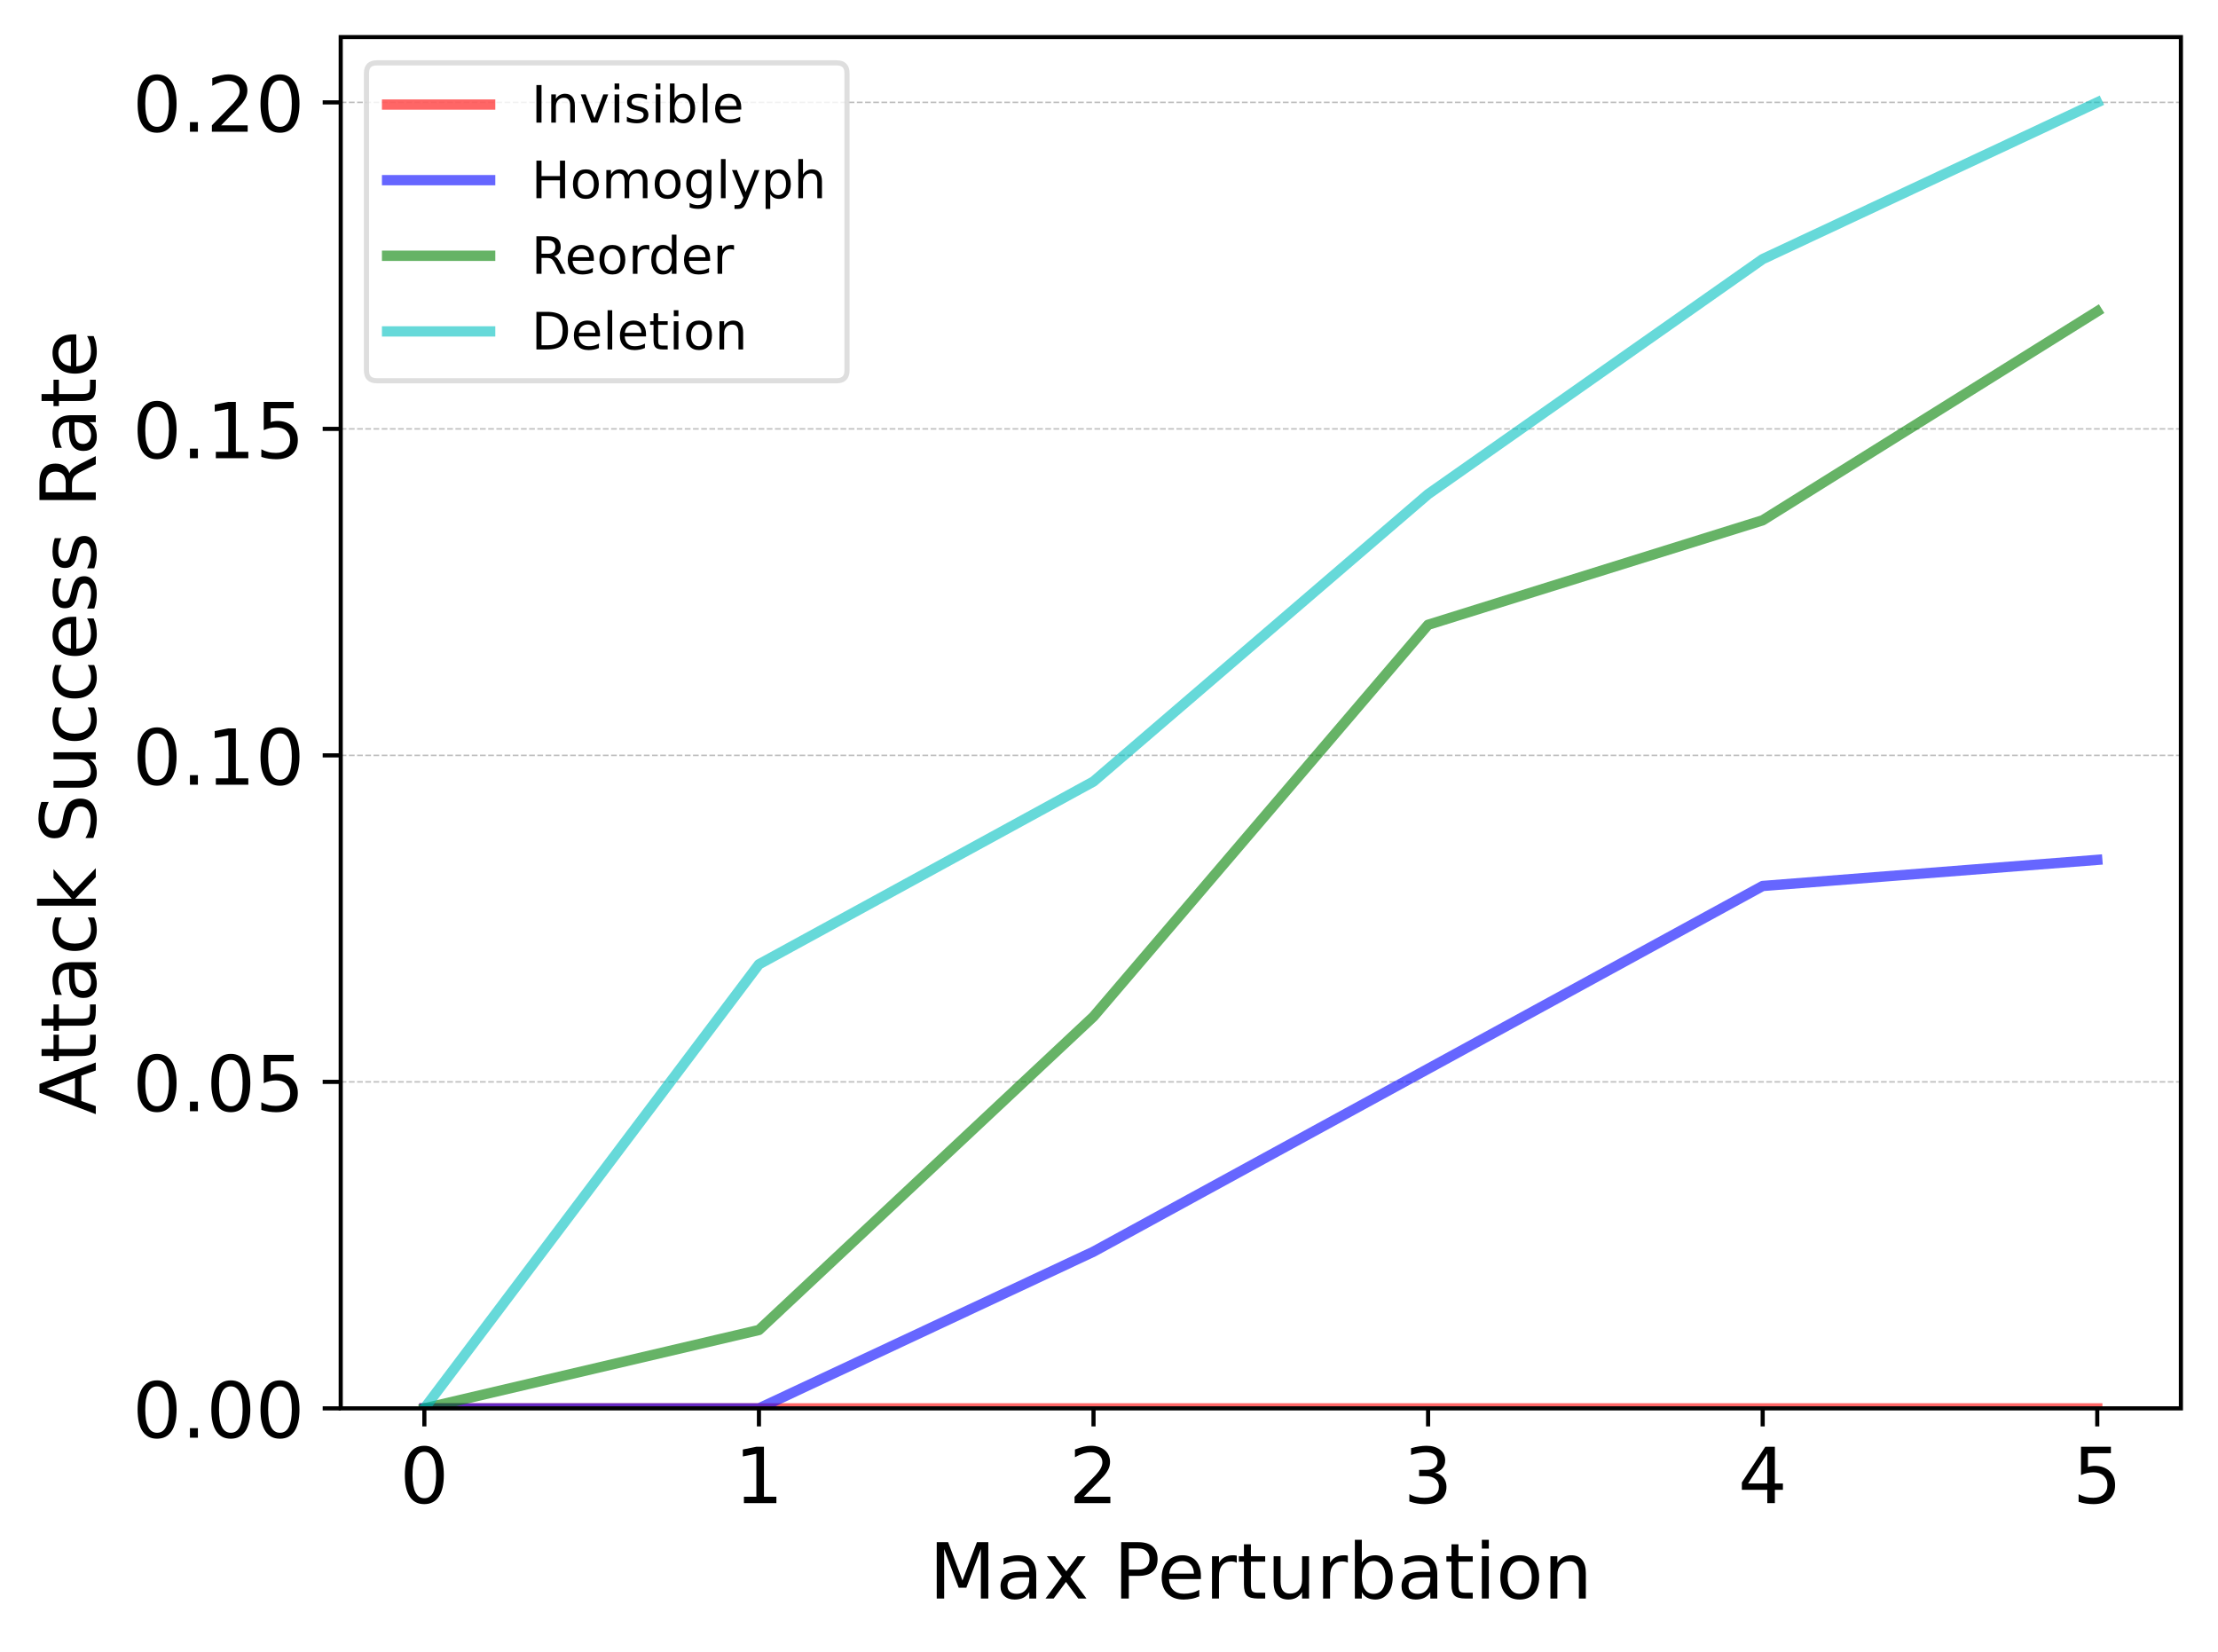<svg xmlns="http://www.w3.org/2000/svg" xmlns:xlink="http://www.w3.org/1999/xlink" width="573.922" height="427.391" viewBox="0 0 430.442 320.543"><path d="M0 320.543h430.442V0H0z" fill="#fff"/><path d="M66.122 273.312h357.12V7.2H66.122z" fill="#fff"/><path stroke-width=".8" stroke-linejoin="round" fill="none" stroke="#000" d="M82.355 273.312v3.5"/><symbol id="a"><path transform="matrix(.001 0 0 .001 -.066 .013)" d="M318 664c-51 0-89-25-115-75s-38-125-38-225 12-175 38-225 64-75 115-75 89 25 115 75c25 50 38 125 38 225s-13 175-38 225c-26 50-64 75-115 75zm0 78c81 0 143-33 187-97 43-65 65-159 65-281 0-123-22-217-65-281-44-64-106-96-188-96S173 19 130 83 66 241 66 364c0 122 21 216 64 281 43 64 106 97 188 97z"/></symbol><use xlink:href="#a" transform="matrix(15 0 0 -15 78.571 291.898)"/><path stroke-width=".8" stroke-linejoin="round" fill="none" stroke="#000" d="M147.286 273.312v3.5"/><symbol id="b"><path transform="translate(-.11) scale(.001)" d="M124 83h161v556l-175-35v90l174 35h99V83h161V0H124v83z"/></symbol><use xlink:href="#b" transform="matrix(15 0 0 -15 144.162 291.703)"/><path stroke-width=".8" stroke-linejoin="round" fill="none" stroke="#000" d="M212.216 273.312v3.5"/><symbol id="c"><path transform="translate(-.073) scale(.001)" d="M192 83h344V0H73v83c37 38 88 90 153 156 64 65 105 107 122 126 32 35 54 65 66 90 12 24 19 49 19 73 0 38-14 70-41 94s-62 37-106 37c-31 0-64-6-98-16-34-11-71-27-110-49v100c40 16 77 28 111 36s66 12 95 12c75 0 135-19 180-57s68-88 68-151c0-30-6-59-17-85-11-27-31-59-61-95-8-10-34-37-78-82S271 164 192 83z"/></symbol><use xlink:href="#c" transform="matrix(15 0 0 -15 208.538 291.703)"/><path stroke-width=".8" stroke-linejoin="round" fill="none" stroke="#000" d="M277.147 273.312v3.5"/><symbol id="d"><path transform="matrix(.001 0 0 .001 -.076 .013)" d="M406 393c47-10 84-31 110-63s40-72 40-118c0-72-25-128-74-167-50-39-120-58-211-58-31 0-63 3-95 9-32 5-66 14-100 26v95c27-16 57-28 90-36 32-8 66-12 102-12 62 0 109 12 141 36s49 60 49 107c0 42-15 76-45 100s-72 37-126 37h-85v81h89c48 0 85 9 111 29 26 19 39 47 39 84s-14 66-40 86c-27 20-65 30-114 30-27 0-56-3-87-9s-65-15-102-27v88c37 10 72 18 105 23 32 5 63 8 93 8 74 0 133-17 177-51s66-80 66-138c0-40-12-74-35-102s-56-48-98-58z"/></symbol><use xlink:href="#d" transform="matrix(15 0 0 -15 273.514 291.898)"/><path stroke-width=".8" stroke-linejoin="round" fill="none" stroke="#000" d="M342.078 273.312v3.5"/><symbol id="e"><path transform="translate(-.049) scale(.001)" d="M378 643 129 254h249v389zm-26 86h124V254h104v-82H476V0h-98v172H49v95l303 462z"/></symbol><use xlink:href="#e" transform="matrix(15 0 0 -15 338.04 291.703)"/><path stroke-width=".8" stroke-linejoin="round" fill="none" stroke="#000" d="M407.01 273.312v3.5"/><symbol id="f"><path transform="matrix(.001 0 0 .001 -.077 .013)" d="M108 729h387v-83H198V467c14 5 29 9 43 11s29 4 43 4c81 0 145-23 193-67 48-45 72-105 72-181 0-79-25-140-74-183S357-13 269-13c-31 0-62 3-94 7-32 5-64 12-98 23v99c29-16 59-28 91-36 31-8 64-11 99-11 56 0 101 14 134 44 32 30 49 70 49 121 0 50-17 90-49 120-33 30-78 45-134 45-26 0-53-3-79-9s-53-15-80-27v366z"/></symbol><use xlink:href="#f" transform="matrix(15 0 0 -15 403.39 291.898)"/><symbol id="g"><path transform="translate(-.098) scale(.001)" d="M98 729h147l186-496 187 496h147V0h-96v640L481 140h-99L194 640V0H98v729z"/></symbol><symbol id="h"><path transform="matrix(.001 0 0 .001 -.06 .013)" d="M343 275c-73 0-123-9-151-25-28-17-42-45-42-85 0-32 10-58 31-76 21-19 50-28 86-28 50 0 90 17 120 53 30 35 45 82 45 141v20h-89zm179 37V0h-90v83c-21-34-47-58-77-73s-68-23-112-23c-56 0-101 15-134 46s-49 73-49 126c0 61 20 107 62 139 41 31 102 47 184 47h126v9c0 41-14 73-41 96-27 22-65 34-114 34-32 0-62-4-92-12s-58-19-85-33v83c32 12 64 22 95 28s61 10 91 10c79 0 138-21 177-62s59-103 59-186z"/></symbol><symbol id="i"><path transform="translate(-.029) scale(.001)" d="M549 547 351 281 559 0H453L294 215 135 0H29l212 286L47 547h106l145-195 145 195h106z"/></symbol><symbol id="k"><path transform="translate(-.098) scale(.001)" d="M197 648V374h124c46 0 81 11 106 35s38 58 38 102-13 77-38 101-60 36-106 36H197zm-99 81h223c81 0 143-19 185-56s63-91 63-162c0-72-21-127-63-163-42-37-104-55-185-55H197V0H98v729z"/></symbol><symbol id="l"><path transform="matrix(.001 0 0 .001 -.055 .013)" d="M562 296v-44H149c4-62 22-110 56-142 33-32 79-48 139-48 34 0 68 4 100 12s65 21 97 39V28c-32-14-65-25-99-31s-69-10-103-10c-88 0-157 25-208 75S55 181 55 268c0 89 24 160 72 213 48 52 114 79 196 79 74 0 132-24 175-71 42-48 64-112 64-193zm-90 26c-1 49-15 88-41 118-27 29-63 44-107 44-50 0-90-15-120-43s-48-68-52-119h320z"/></symbol><symbol id="m"><path transform="translate(-.091) scale(.001)" d="M411 463c-10 6-21 10-33 13-12 2-25 4-39 4-51 0-90-17-117-50-28-33-41-80-41-142V0H91v547h90v-85c18 33 43 58 73 74s67 24 111 24c6 0 13-1 21-1 7-1 15-2 25-4v-92z"/></symbol><symbol id="n"><path transform="translate(-.027) scale(.001)" d="M183 702V547h185v-70H183V180c0-45 6-74 18-86 12-13 37-19 75-19h92V0h-92c-70 0-118 13-144 39s-39 73-39 141v297H27v70h66v155h90z"/></symbol><symbol id="o"><path transform="matrix(.001 0 0 .001 -.085 .013)" d="M85 216v331h90V219c0-52 10-90 30-116s50-39 91-39c48 0 87 15 115 46s42 73 42 127v310h90V0h-90v84c-22-34-48-58-76-74-29-15-62-23-100-23-63 0-111 19-143 58-33 38-49 95-49 171zm226 344z"/></symbol><symbol id="p"><path transform="matrix(.001 0 0 .001 -.091 .013)" d="M487 273c0 66-14 117-41 155-28 38-65 57-112 57-48 0-85-19-112-57-28-38-41-89-41-155s13-118 41-156c27-38 64-56 112-56 47 0 84 18 112 56 27 38 41 90 41 156zM181 464c18 32 42 56 71 72s64 24 104 24c66 0 120-27 162-79 41-53 62-122 62-208s-21-156-62-208c-42-52-96-78-162-78-40 0-75 8-104 23s-53 39-71 72V0H91v760h90V464z"/></symbol><symbol id="q"><path transform="translate(-.094) scale(.001)" d="M94 547h90V0H94v547zm0 213h90V646H94v114z"/></symbol><symbol id="r"><path transform="matrix(.001 0 0 .001 -.055 .013)" d="M306 484c-48 0-86-19-114-57s-42-89-42-154c0-66 13-117 41-155s66-56 115-56c48 0 86 18 114 56s42 89 42 155c0 64-14 116-42 154s-66 57-114 57zm0 76c78 0 139-26 184-76 44-51 67-121 67-211s-23-160-67-210c-45-51-106-76-184-76-79 0-141 25-185 76-44 50-66 120-66 210s22 160 66 211c44 50 106 76 185 76z"/></symbol><symbol id="s"><path transform="translate(-.091) scale(.001)" d="M549 330V0h-90v327c0 52-11 90-31 116s-50 39-90 39c-49 0-87-16-115-47s-42-73-42-126V0H91v547h90v-85c21 32 46 57 76 73 29 16 63 25 101 25 62 0 110-20 142-59s49-96 49-171z"/></symbol><use xlink:href="#g" transform="matrix(15 0 0 -15 181.792 310.218)"/><use xlink:href="#h" transform="matrix(15 0 0 -15 194.167 310.413)"/><use xlink:href="#i" transform="matrix(15 0 0 -15 202.897 310.218)"/><use xlink:href="#j" transform="matrix(15 0 0 -15 211.343 310.218)"/><use xlink:href="#k" transform="matrix(15 0 0 -15 217.582 310.218)"/><use xlink:href="#l" transform="matrix(15 0 0 -15 225.451 310.413)"/><use xlink:href="#m" transform="matrix(15 0 0 -15 235.216 310.218)"/><use xlink:href="#n" transform="matrix(15 0 0 -15 240.421 310.218)"/><use xlink:href="#o" transform="matrix(15 0 0 -15 247.171 310.413)"/><use xlink:href="#m" transform="matrix(15 0 0 -15 256.771 310.218)"/><use xlink:href="#p" transform="matrix(15 0 0 -15 262.936 310.413)"/><use xlink:href="#h" transform="matrix(15 0 0 -15 271.996 310.413)"/><use xlink:href="#n" transform="matrix(15 0 0 -15 280.696 310.218)"/><use xlink:href="#q" transform="matrix(15 0 0 -15 287.581 310.218)"/><use xlink:href="#r" transform="matrix(15 0 0 -15 291.166 310.413)"/><use xlink:href="#s" transform="matrix(15 0 0 -15 300.886 310.218)"/><clipPath id="t"><path transform="matrix(1 0 0 -1 0 320.543)" d="M66.122 47.231h357.12v266.112H66.122z"/></clipPath><g clip-path="url(#t)"><path stroke-width=".3" stroke-dasharray="1.11,.48" stroke-linejoin="round" fill="none" stroke="#bebebe" d="M66.122 273.312h357.12"/></g><path stroke-width=".8" stroke-linejoin="round" fill="none" stroke="#000" d="M66.122 273.312h-3.5"/><symbol id="u"><path transform="translate(-.107) scale(.001)" d="M107 124h103V0H107v124z"/></symbol><use xlink:href="#a" transform="matrix(15 0 0 -15 26.706 279.202)"/><use xlink:href="#u" transform="matrix(15 0 0 -15 36.86 279.007)"/><use xlink:href="#a" transform="matrix(15 0 0 -15 41.016 279.202)"/><use xlink:href="#a" transform="matrix(15 0 0 -15 50.556 279.202)"/><clipPath id="v"><path transform="matrix(1 0 0 -1 0 320.543)" d="M66.122 47.231h357.12v266.112H66.122z"/></clipPath><g clip-path="url(#v)"><path stroke-width=".3" stroke-dasharray="1.11,.48" stroke-linejoin="round" fill="none" stroke="#bebebe" d="M66.122 209.952h357.12"/></g><path stroke-width=".8" stroke-linejoin="round" fill="none" stroke="#000" d="M66.122 209.952h-3.5"/><use xlink:href="#a" transform="matrix(15 0 0 -15 26.706 215.842)"/><use xlink:href="#u" transform="matrix(15 0 0 -15 36.86 215.647)"/><use xlink:href="#a" transform="matrix(15 0 0 -15 41.016 215.842)"/><use xlink:href="#f" transform="matrix(15 0 0 -15 50.72 215.842)"/><clipPath id="w"><path transform="matrix(1 0 0 -1 0 320.543)" d="M66.122 47.231h357.12v266.112H66.122z"/></clipPath><g clip-path="url(#w)"><path stroke-width=".3" stroke-dasharray="1.11,.48" stroke-linejoin="round" fill="none" stroke="#bebebe" d="M66.122 146.592h357.12"/></g><path stroke-width=".8" stroke-linejoin="round" fill="none" stroke="#000" d="M66.122 146.592h-3.5"/><use xlink:href="#a" transform="matrix(15 0 0 -15 26.706 152.482)"/><use xlink:href="#u" transform="matrix(15 0 0 -15 36.86 152.287)"/><use xlink:href="#b" transform="matrix(15 0 0 -15 41.676 152.287)"/><use xlink:href="#a" transform="matrix(15 0 0 -15 50.556 152.482)"/><clipPath id="x"><path transform="matrix(1 0 0 -1 0 320.543)" d="M66.122 47.231h357.12v266.112H66.122z"/></clipPath><g clip-path="url(#x)"><path stroke-width=".3" stroke-dasharray="1.11,.48" stroke-linejoin="round" fill="none" stroke="#bebebe" d="M66.122 83.232h357.12"/></g><path stroke-width=".8" stroke-linejoin="round" fill="none" stroke="#000" d="M66.122 83.232h-3.5"/><use xlink:href="#a" transform="matrix(15 0 0 -15 26.706 89.122)"/><use xlink:href="#u" transform="matrix(15 0 0 -15 36.86 88.927)"/><use xlink:href="#b" transform="matrix(15 0 0 -15 41.676 88.927)"/><use xlink:href="#f" transform="matrix(15 0 0 -15 50.72 89.122)"/><clipPath id="y"><path transform="matrix(1 0 0 -1 0 320.543)" d="M66.122 47.231h357.12v266.112H66.122z"/></clipPath><g clip-path="url(#y)"><path stroke-width=".3" stroke-dasharray="1.11,.48" stroke-linejoin="round" fill="none" stroke="#bebebe" d="M66.122 19.872h357.12"/></g><path stroke-width=".8" stroke-linejoin="round" fill="none" stroke="#000" d="M66.122 19.872h-3.5"/><use xlink:href="#a" transform="matrix(15 0 0 -15 26.706 25.762)"/><use xlink:href="#u" transform="matrix(15 0 0 -15 36.86 25.567)"/><use xlink:href="#c" transform="matrix(15 0 0 -15 41.12 25.567)"/><use xlink:href="#a" transform="matrix(15 0 0 -15 50.556 25.762)"/><symbol id="z"><path transform="translate(-.008) scale(.001)" d="M342 632 208 269h268L342 632zm-56 97h112L676 0H573l-66 187H178L112 0H8l278 729z"/></symbol><symbol id="A"><path transform="matrix(.001 0 0 .001 -.055 .013)" d="M488 526v-84c-26 14-51 24-77 31s-51 11-77 11c-58 0-104-19-136-56s-48-89-48-155c0-67 16-119 48-156s78-55 136-55c26 0 51 3 77 10s51 18 77 32V21C462 9 436 0 410-5c-27-5-56-8-86-8-82 0-148 25-196 77-49 51-73 121-73 209 0 89 24 159 73 210s116 77 202 77c28 0 55-3 81-9s52-14 77-25z"/></symbol><symbol id="B"><path transform="translate(-.091) scale(.001)" d="M91 760h90V311l268 236h115L274 291 576 0H459L181 267V0H91v760z"/></symbol><symbol id="C"><path transform="matrix(.001 0 0 .001 -.066 .013)" d="M535 705v-96c-38 18-73 31-106 40-34 8-66 13-96 13-54 0-96-11-125-31-29-21-43-51-43-89 0-32 9-57 29-73 19-17 56-30 110-40l60-12c73-14 127-39 162-74 35-36 53-83 53-142 0-71-24-124-71-160-48-36-117-54-208-54-35 0-72 4-111 11S110 16 69 32v102c40-23 79-40 117-51 38-12 76-17 114-17 56 0 99 11 130 33 30 22 46 53 46 95 0 36-11 64-33 84s-58 35-108 45l-60 12c-74 14-127 37-160 69-33 31-49 74-49 130 0 64 22 115 68 152 45 37 108 56 188 56 34 0 68-3 104-9 35-6 71-16 109-28z"/></symbol><symbol id="D"><path transform="matrix(.001 0 0 .001 -.054 .013)" d="M443 531v-85c-26 12-52 22-79 29-28 6-56 10-85 10-45 0-79-7-101-21s-33-34-33-61c0-21 8-37 24-49s48-24 96-34l31-7c64-14 109-34 136-58 26-25 40-60 40-104 0-51-20-91-60-120-40-30-96-44-166-44-30 0-60 3-92 8S89 8 54 20v93c33-18 66-31 98-39 32-9 64-13 96-13 42 0 75 7 98 21 22 14 34 35 34 62 0 24-9 43-25 56s-52 26-108 38l-31 7c-56 12-97 30-121 54-25 24-37 57-37 100 0 51 18 91 54 119s88 42 156 42c33 0 64-3 94-8 29-5 56-12 81-21z"/></symbol><symbol id="E"><path transform="translate(-.098) scale(.001)" d="M444 342c21-8 42-23 62-46 20-24 40-56 60-97L666 0H560l-93 187c-24 48-48 81-70 97-23 16-54 24-93 24H197V0H98v729h223c83 0 145-18 186-52 41-35 62-88 62-158 0-46-11-85-32-115-22-30-53-51-93-62zM197 648V389h124c47 0 83 11 107 33s37 54 37 97c0 42-13 74-37 96s-60 33-107 33H197z"/></symbol><use xlink:href="#z" transform="matrix(0 -15 -15 0 18.59 216.214)"/><use xlink:href="#n" transform="matrix(0 -15 -15 0 18.59 205.92)"/><use xlink:href="#n" transform="matrix(0 -15 -15 0 18.59 200.04)"/><use xlink:href="#h" transform="matrix(0 -15 -15 0 18.786 193.664)"/><use xlink:href="#A" transform="matrix(0 -15 -15 0 18.786 184.544)"/><use xlink:href="#B" transform="matrix(0 -15 -15 0 18.59 175.754)"/><use xlink:href="#j" transform="matrix(0 -15 -15 0 18.59 168.434)"/><use xlink:href="#C" transform="matrix(0 -15 -15 0 18.786 162.674)"/><use xlink:href="#o" transform="matrix(0 -15 -15 0 18.786 152.864)"/><use xlink:href="#A" transform="matrix(0 -15 -15 0 18.786 143.804)"/><use xlink:href="#A" transform="matrix(0 -15 -15 0 18.786 135.554)"/><use xlink:href="#l" transform="matrix(0 -15 -15 0 18.786 127.304)"/><use xlink:href="#D" transform="matrix(0 -15 -15 0 18.786 118.094)"/><use xlink:href="#D" transform="matrix(0 -15 -15 0 18.786 110.28)"/><use xlink:href="#j" transform="matrix(0 -15 -15 0 18.59 103.274)"/><use xlink:href="#E" transform="matrix(0 -15 -15 0 18.59 97.034)"/><use xlink:href="#h" transform="matrix(0 -15 -15 0 18.786 87.507)"/><use xlink:href="#n" transform="matrix(0 -15 -15 0 18.59 78.807)"/><use xlink:href="#l" transform="matrix(0 -15 -15 0 18.786 72.507)"/><clipPath id="F"><path transform="matrix(1 0 0 -1 0 320.543)" d="M66.122 47.231h357.12v266.112H66.122z"/></clipPath><g clip-path="url(#F)"><path stroke-width="2" stroke-linecap="square" stroke-linejoin="round" fill="none" stroke="red" stroke-opacity=".6" d="M82.355 273.312H407.009"/></g><clipPath id="G"><path transform="matrix(1 0 0 -1 0 320.543)" d="M66.122 47.231h357.12v266.112H66.122z"/></clipPath><g clip-path="url(#G)"><path stroke-width="2" stroke-linecap="square" stroke-linejoin="round" fill="none" stroke="#00f" stroke-opacity=".6" d="M82.355 273.312h64.93l64.931-30.413 64.931-35.481 64.931-35.482 64.931-5.069"/></g><clipPath id="H"><path transform="matrix(1 0 0 -1 0 320.543)" d="M66.122 47.231h357.12v266.112H66.122z"/></clipPath><g clip-path="url(#H)"><path stroke-width="2" stroke-linecap="square" stroke-linejoin="round" fill="none" stroke="green" stroke-opacity=".6" d="m82.355 273.312 64.93-15.206 64.931-60.826 64.931-76.032 64.931-20.275 64.931-40.55"/></g><clipPath id="I"><path transform="matrix(1 0 0 -1 0 320.543)" d="M66.122 47.231h357.12v266.112H66.122z"/></clipPath><g clip-path="url(#I)"><path stroke-width="2" stroke-linecap="square" stroke-linejoin="round" fill="none" stroke="#00bfbf" stroke-opacity=".6" d="m82.355 273.312 64.93-86.17 64.931-35.481 64.931-55.757 64.931-45.62 64.931-30.412"/></g><path stroke-width=".8" stroke-linecap="square" stroke-miterlimit="10" fill="none" stroke="#000" d="M66.122 273.312V7.2M423.242 273.312V7.2M66.122 273.312h357.12M66.122 7.2h357.12"/><path d="M73.122 73.887h89.25c1.333 0 2-.666 2-2V14.2c0-1.333-.667-2-2-2h-89.25c-1.333 0-2 .667-2 2v57.687c0 1.334.667 2 2 2z" fill="#fff" fill-opacity=".8"/><path stroke-miterlimit="10" fill="none" stroke="#d5d6d5" stroke-opacity=".8" d="M73.122 73.887h89.25c1.333 0 2-.666 2-2V14.2c0-1.333-.667-2-2-2h-89.25c-1.333 0-2 .667-2 2v57.687c0 1.334.667 2 2 2z"/><path stroke-width="2" stroke-linecap="square" stroke-linejoin="round" fill="none" stroke="red" stroke-opacity=".6" d="M75.122 20.294h20"/><symbol id="J"><path transform="translate(-.098) scale(.001)" d="M98 729h99V0H98v729z"/></symbol><symbol id="K"><path transform="translate(-.03) scale(.001)" d="M30 547h95L296 88l171 459h95L357 0H235L30 547z"/></symbol><symbol id="L"><path transform="translate(-.094) scale(.001)" d="M94 760h90V0H94v760z"/></symbol><use xlink:href="#J" transform="matrix(10 0 0 -10 104.102 23.794)"/><use xlink:href="#s" transform="matrix(10 0 0 -10 106.982 23.794)"/><use xlink:href="#K" transform="matrix(10 0 0 -10 112.712 23.794)"/><use xlink:href="#q" transform="matrix(10 0 0 -10 119.272 23.794)"/><use xlink:href="#D" transform="matrix(10 0 0 -10 121.652 23.924)"/><use xlink:href="#q" transform="matrix(10 0 0 -10 127.262 23.794)"/><use xlink:href="#p" transform="matrix(10 0 0 -10 130.012 23.924)"/><use xlink:href="#L" transform="matrix(10 0 0 -10 136.392 23.794)"/><use xlink:href="#l" transform="matrix(10 0 0 -10 138.782 23.924)"/><path stroke-width="2" stroke-linecap="square" stroke-linejoin="round" fill="none" stroke="#00f" stroke-opacity=".6" d="M75.122 34.966h20"/><symbol id="M"><path transform="translate(-.098) scale(.001)" d="M98 729h99V430h358v299h99V0h-99v347H197V0H98v729z"/></symbol><symbol id="N"><path transform="translate(-.091) scale(.001)" d="M520 442c22 40 49 69 80 89 31 19 68 29 111 29 56 0 100-20 131-60s47-97 47-170V0h-90v327c0 52-10 91-28 117-19 25-47 38-85 38-47 0-84-16-111-47s-40-73-40-126V0h-90v327c0 52-10 91-28 117-19 25-48 38-86 38-46 0-83-16-110-47s-40-73-40-126V0H91v547h90v-85c20 33 45 58 74 74 28 16 62 24 102 24s73-10 101-30 48-50 62-88z"/></symbol><symbol id="O"><path transform="matrix(.001 0 0 .001 -.055 .207)" d="M454 280c0 64-14 115-40 151-27 36-65 54-113 54s-86-18-113-54-40-87-40-151c0-65 13-115 40-151s65-54 113-54 86 18 113 54c26 36 40 86 40 151zm90-212c0-92-21-161-62-207-42-45-105-68-190-68-32 0-61 3-89 7-28 5-56 12-82 22v87c26-14 52-24 78-31s52-11 79-11c58 0 102 16 132 46 29 31 44 77 44 139v44c-19-32-43-56-72-72S319 0 279 0c-68 0-122 25-163 76S55 195 55 280c0 84 20 152 61 203s95 77 163 77c40 0 74-8 103-24s53-40 72-72v83h90V68z"/></symbol><symbol id="P"><path transform="matrix(.001 0 0 .001 -.03 .207)" d="M322-50c-26-64-51-107-75-127s-56-30-96-30H79v75h53c24 0 43 6 57 18s29 39 46 83l16 40L30 547h95l171-428 171 428h95L322-50z"/></symbol><symbol id="Q"><path transform="matrix(.001 0 0 .001 -.091 .207)" d="M181 82v-289H91v754h90v-83c18 32 42 56 71 72s64 24 104 24c66 0 120-27 162-79 41-53 62-122 62-208s-21-156-62-208c-42-52-96-78-162-78-40 0-75 8-104 23s-53 39-71 72zm306 191c0 66-14 117-41 155-28 38-65 57-112 57-48 0-85-19-112-57-28-38-41-89-41-155s13-118 41-156c27-38 64-56 112-56 47 0 84 18 112 56 27 38 41 90 41 156z"/></symbol><symbol id="R"><path transform="translate(-.091) scale(.001)" d="M549 330V0h-90v327c0 52-11 90-31 116s-50 39-90 39c-49 0-87-16-115-47s-42-73-42-126V0H91v760h90V462c21 32 46 57 76 73 29 16 63 25 101 25 62 0 110-20 142-59s49-96 49-171z"/></symbol><use xlink:href="#M" transform="matrix(10 0 0 -10 104.102 38.466)"/><use xlink:href="#r" transform="matrix(10 0 0 -10 111.192 38.596)"/><use xlink:href="#N" transform="matrix(10 0 0 -10 117.672 38.466)"/><use xlink:href="#r" transform="matrix(10 0 0 -10 127.052 38.596)"/><use xlink:href="#O" transform="matrix(10 0 0 -10 133.172 40.536)"/><use xlink:href="#L" transform="matrix(10 0 0 -10 139.912 38.466)"/><use xlink:href="#P" transform="matrix(10 0 0 -10 142.052 40.536)"/><use xlink:href="#Q" transform="matrix(10 0 0 -10 148.582 40.536)"/><use xlink:href="#R" transform="matrix(10 0 0 -10 154.932 38.466)"/><path stroke-width="2" stroke-linecap="square" stroke-linejoin="round" fill="none" stroke="green" stroke-opacity=".6" d="M75.122 49.637h20"/><symbol id="S"><path transform="matrix(.001 0 0 .001 -.055 .013)" d="M454 464v296h90V0h-90v82c-19-33-43-57-72-72s-63-23-103-23c-66 0-120 26-162 78S55 187 55 273s20 155 62 208c42 52 96 79 162 79 40 0 74-8 103-24s53-40 72-72zM148 273c0-66 13-118 40-156s64-56 112-56 85 18 113 56c27 38 41 90 41 156s-14 117-41 155c-28 38-65 57-113 57s-85-19-112-57-40-89-40-155z"/></symbol><use xlink:href="#E" transform="matrix(10 0 0 -10 104.102 53.137)"/><use xlink:href="#l" transform="matrix(10 0 0 -10 110.184 53.267)"/><use xlink:href="#r" transform="matrix(10 0 0 -10 116.334 53.267)"/><use xlink:href="#m" transform="matrix(10 0 0 -10 122.814 53.137)"/><use xlink:href="#S" transform="matrix(10 0 0 -10 126.392 53.267)"/><use xlink:href="#l" transform="matrix(10 0 0 -10 132.743 53.267)"/><use xlink:href="#m" transform="matrix(10 0 0 -10 139.252 53.137)"/><path stroke-width="2" stroke-linecap="square" stroke-linejoin="round" fill="none" stroke="#00bfbf" stroke-opacity=".6" d="M75.122 64.31h20"/><symbol id="T"><path transform="translate(-.098) scale(.001)" d="M197 648V81h119c100 0 174 22 221 68 46 46 70 118 70 216s-24 169-70 215c-47 45-121 68-221 68H197zm-99 81h203c141 0 245-30 311-88 66-59 99-151 99-276 0-126-34-218-100-277S441 0 301 0H98v729z"/></symbol><use xlink:href="#T" transform="matrix(10 0 0 -10 104.102 67.81)"/><use xlink:href="#l" transform="matrix(10 0 0 -10 111.372 67.94)"/><use xlink:href="#L" transform="matrix(10 0 0 -10 117.912 67.81)"/><use xlink:href="#l" transform="matrix(10 0 0 -10 120.302 67.94)"/><use xlink:href="#n" transform="matrix(10 0 0 -10 126.172 67.81)"/><use xlink:href="#q" transform="matrix(10 0 0 -10 130.762 67.81)"/><use xlink:href="#r" transform="matrix(10 0 0 -10 133.152 67.94)"/><use xlink:href="#s" transform="matrix(10 0 0 -10 139.632 67.81)"/></svg>